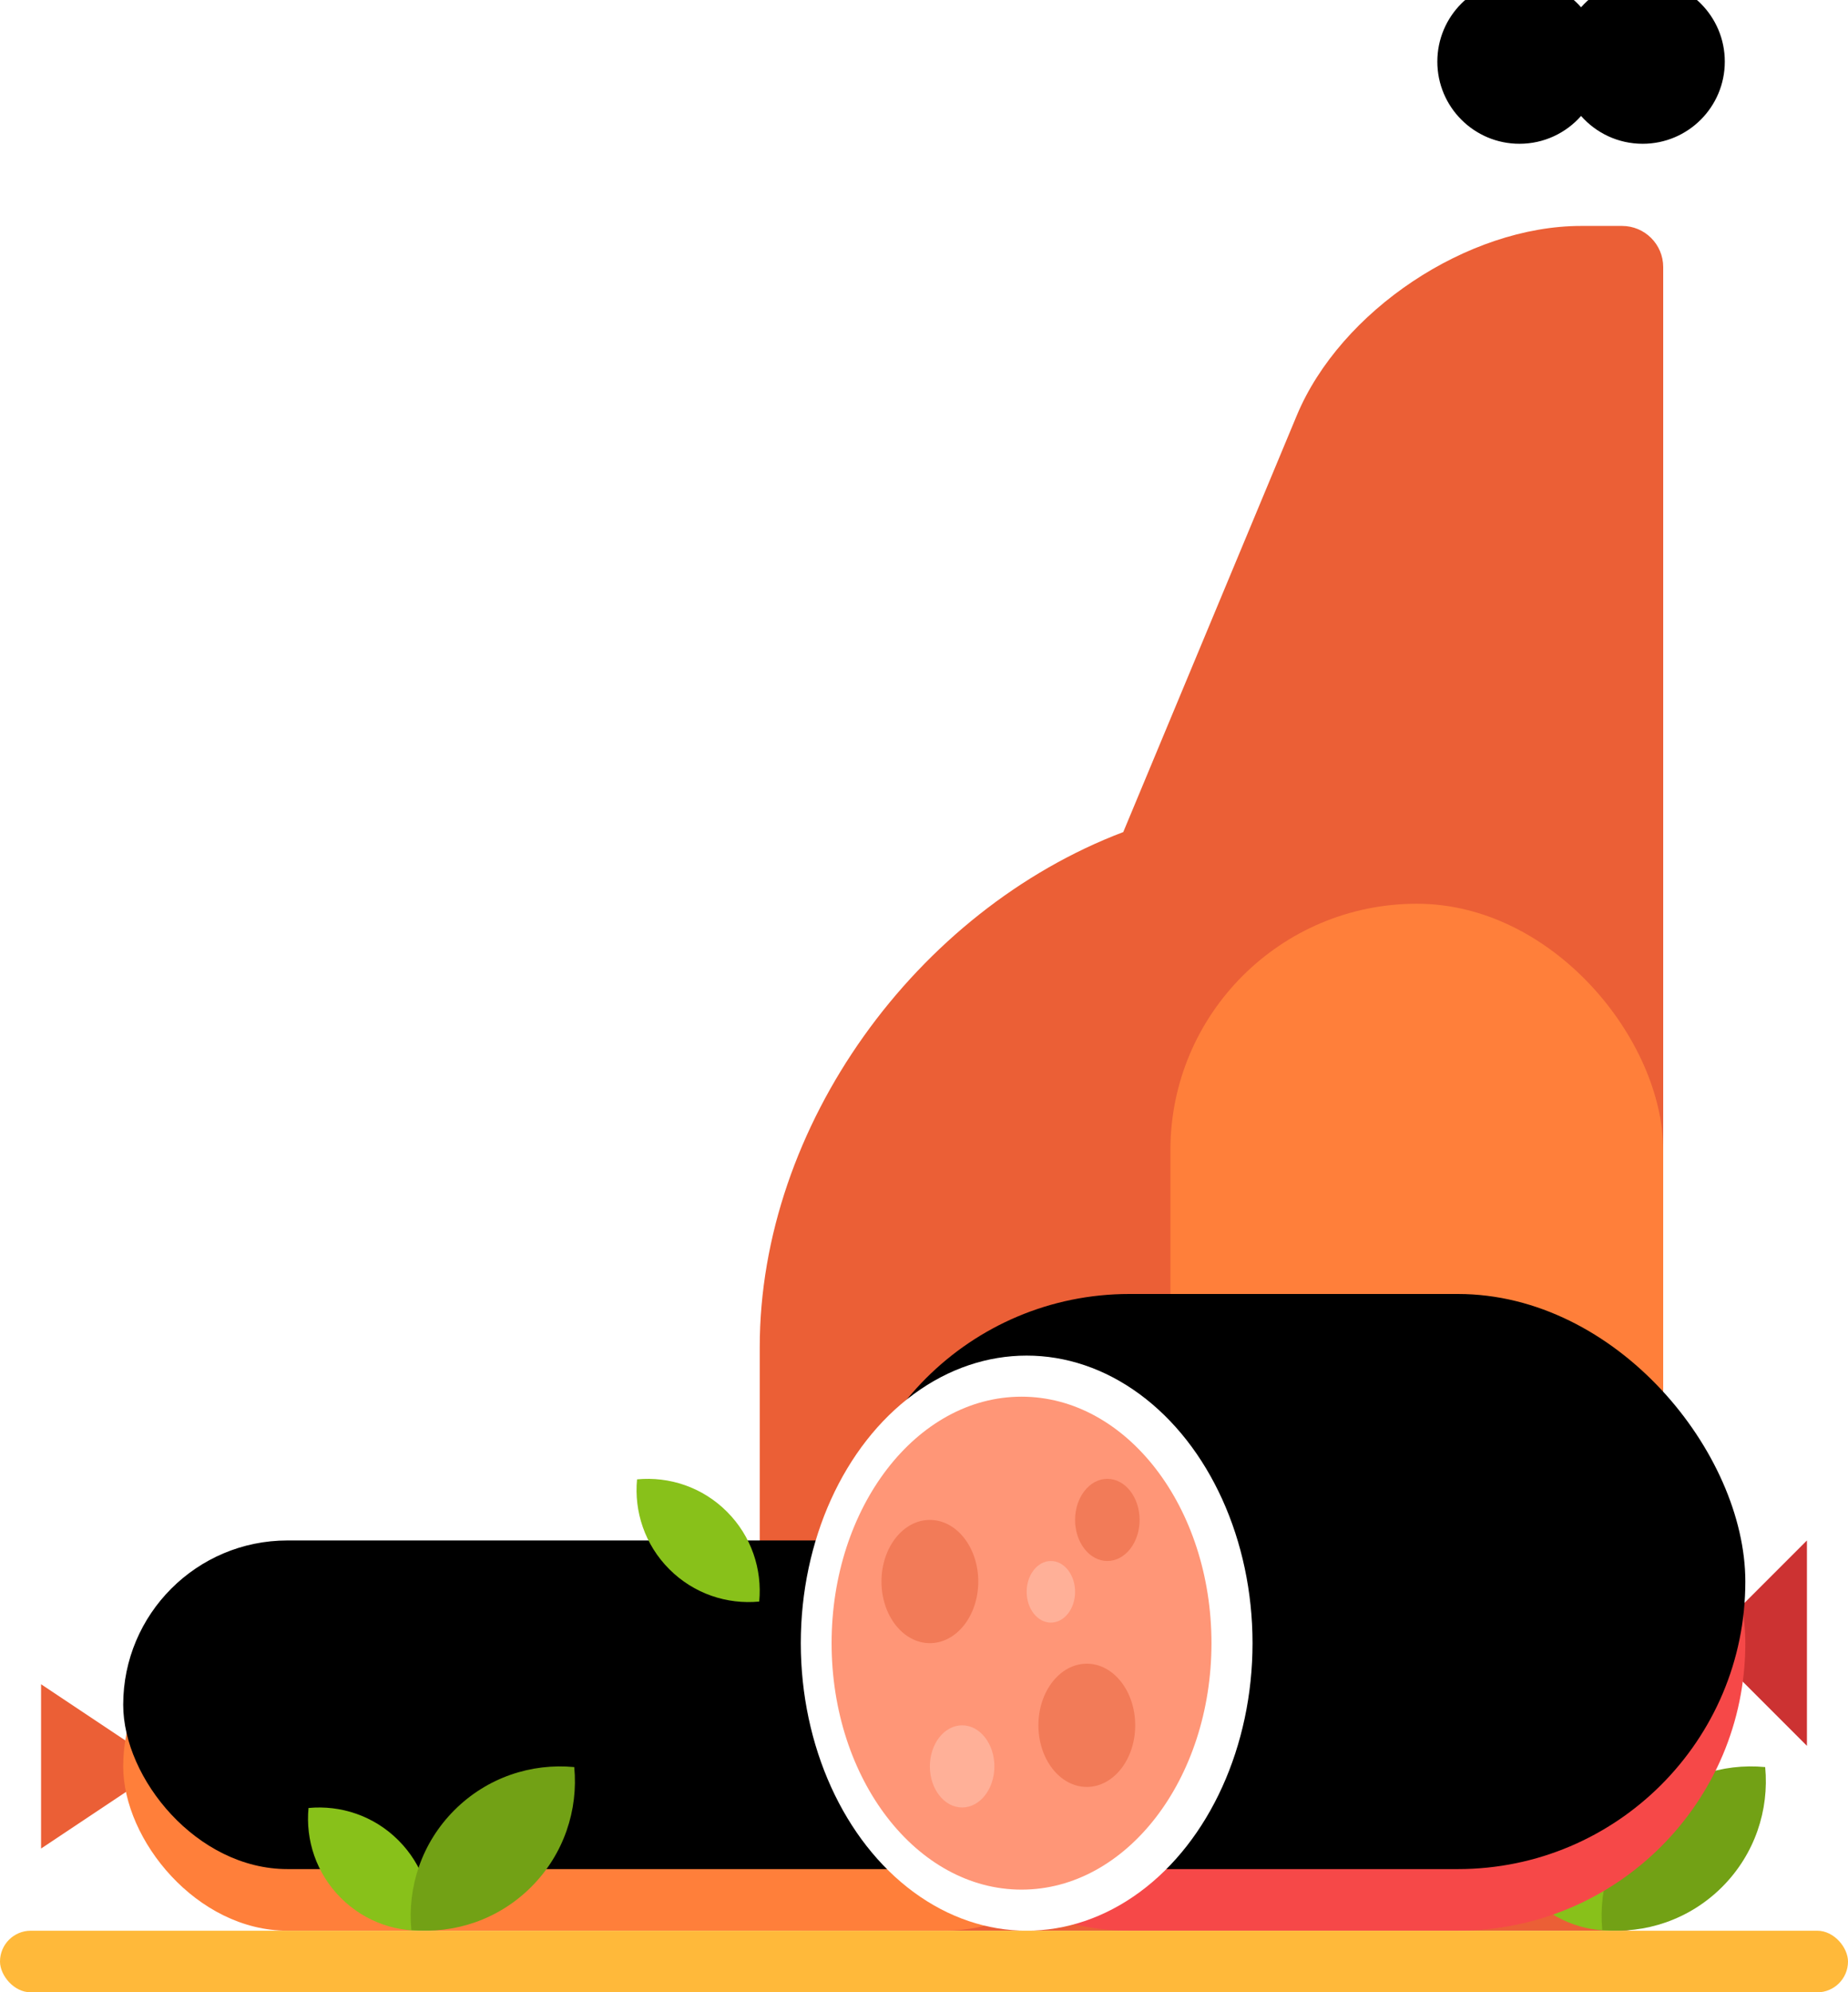 <?xml version="1.0" encoding="UTF-8"?>
<svg width="90px" height="97px" viewBox="0 0 90 97" version="1.1" xmlns="http://www.w3.org/2000/svg" xmlns:xlink="http://www.w3.org/1999/xlink">
    <!-- Generator: Sketch 45.2 (43514) - http://www.bohemiancoding.com/sketch -->
    <title>illustration</title>
    <desc>Created with Sketch.</desc>
    <defs>
        <path d="M40,1.354 C39.267,0.524 38.195,0 37,0 C34.791,0 33,1.791 33,4 C33,6.209 34.791,8 37,8 C38.195,8 39.267,7.476 40,6.646 C40.733,7.476 41.805,8 43,8 C45.209,8 47,6.209 47,4 C47,1.791 45.209,0 43,0 C41.805,0 40.733,0.524 40,1.354 Z" id="path-1"></path>
        <filter x="-3.6%" y="-6.2%" width="107.1%" height="112.5%" filterUnits="objectBoundingBox" id="filter-2">
            <feOffset dx="0" dy="-1" in="SourceAlpha" result="shadowOffsetInner1"></feOffset>
            <feComposite in="shadowOffsetInner1" in2="SourceAlpha" operator="arithmetic" k2="-1" k3="1" result="shadowInnerInner1"></feComposite>
            <feColorMatrix values="0 0 0 0 0   0 0 0 0 0   0 0 0 0 0  0 0 0 0.083 0" type="matrix" in="shadowInnerInner1"></feColorMatrix>
        </filter>
        <rect id="path-3" x="4" y="0" width="48" height="16" rx="8"></rect>
        <filter x="-3.1%" y="-9.4%" width="106.2%" height="118.8%" filterUnits="objectBoundingBox" id="filter-4">
            <feOffset dx="0" dy="-3" in="SourceAlpha" result="shadowOffsetInner1"></feOffset>
            <feComposite in="shadowOffsetInner1" in2="SourceAlpha" operator="arithmetic" k2="-1" k3="1" result="shadowInnerInner1"></feComposite>
            <feColorMatrix values="0 0 0 0 0.922   0 0 0 0 0.373   0 0 0 0 0.212  0 0 0 0.616 0" type="matrix" in="shadowInnerInner1"></feColorMatrix>
        </filter>
        <rect id="path-5" x="2" y="0" width="44" height="28" rx="14"></rect>
        <filter x="-3.4%" y="-5.4%" width="106.8%" height="110.7%" filterUnits="objectBoundingBox" id="filter-6">
            <feOffset dx="0" dy="-3" in="SourceAlpha" result="shadowOffsetInner1"></feOffset>
            <feComposite in="shadowOffsetInner1" in2="SourceAlpha" operator="arithmetic" k2="-1" k3="1" result="shadowInnerInner1"></feComposite>
            <feColorMatrix values="0 0 0 0 0.875   0 0 0 0 0.242   0 0 0 0 0.242  0 0 0 1 0" type="matrix" in="shadowInnerInner1"></feColorMatrix>
        </filter>
    </defs>
    <g id="Page-1" stroke="none" stroke-width="1" fill="none" fill-rule="evenodd">
        <g id="no-results" transform="translate(-438, -750)">
            <g id="catégories" transform="translate(428, 552)">
                <g id="item" transform="translate(0, 180)">
                    <g id="illustration">
                        <g id="meat" transform="translate(47, 18)">
                            <path d="M43,8 L43,18 C43,19.105 42.102,20 41.002,20 L38.998,20 C37.894,20 37,19.11 37,18 L37,8 C34.791,8 33,6.209 33,4 C33,1.791 34.791,0 37,0 C38.195,0 39.267,0.524 40,1.354 C40.733,0.524 41.805,0 43,0 C45.209,0 47,1.791 47,4 C47,6.209 45.209,8 43,8 Z" id="bone" fill="#FFFFFF"></path>
                            <g id="shadow" fill-opacity="1" fill="black">
                                <use filter="url(#filter-2)" xlink:href="#path-1"></use>
                            </g>
                            <path d="M17.704,40.511 C7.634,44.334 0,54.796 0,65.592 L0,91.993 C0,93.104 0.898,94 2.005,94 L41.995,94 C43.101,94 44,93.107 44,92.005 L44,48.022 L44,13.001 C44,11.895 43.102,11 41.994,11 L40.007,11 C34.468,11 28.279,15.131 26.156,20.226 L17.704,40.511 Z" fill="#EB5F36"></path>
                            <rect id="Rectangle-17" fill="#FF7F3A" x="20" y="44" width="24" height="50" rx="12"></rect>
                        </g>
                        <g id="leaf" transform="translate(83, 104)">
                            <path d="M0.025,2.025 C-0.124,3.589 0.4,5.205 1.598,6.402 C2.795,7.6 4.411,8.124 5.975,7.975 C6.124,6.411 5.6,4.795 4.402,3.598 C3.205,2.4 1.589,1.876 0.025,2.025 L0.025,2.025 Z" fill="#88C11A"></path>
                            <path d="M5.033,0.033 C4.834,2.118 5.533,4.273 7.13,5.87 C8.727,7.467 10.882,8.166 12.967,7.967 C13.166,5.882 12.467,3.727 10.87,2.13 C9.273,0.533 7.118,-0.166 5.033,0.033 L5.033,0.033 Z" fill="#72A115" transform="translate(9, 4) scale(-1, 1) translate(-9, -4) "></path>
                        </g>
                        <g id="sausage" transform="translate(12, 96)">
                            <polygon fill="#EB5F36" points="0 12 1.33226763e-15 4 6 8"></polygon>
                            <polygon fill="#EB5F36" transform="translate(55, 8) scale(-1, 1) translate(-55, -8) " points="52 12 52 4 58 8"></polygon>
                            <g>
                                <use fill="#FF7F3A" fill-rule="evenodd" xlink:href="#path-3"></use>
                                <use fill="black" fill-opacity="1" filter="url(#filter-4)" xlink:href="#path-3"></use>
                            </g>
                        </g>
                        <g id="sausage" transform="translate(49, 84)">
                            <polygon fill="#CC3232" transform="translate(46.5, 14) scale(-1, 1) translate(-46.5, -14) " points="44 19 44 9 49 14"></polygon>
                            <g>
                                <use fill="#F64848" fill-rule="evenodd" xlink:href="#path-5"></use>
                                <use fill="black" fill-opacity="1" filter="url(#filter-6)" xlink:href="#path-5"></use>
                            </g>
                            <g id="Group">
                                <ellipse id="bg" fill="#FFFFFF" cx="11" cy="14" rx="11" ry="14"></ellipse>
                                <ellipse id="bg" fill="#FF9677" cx="10.75" cy="14" rx="9.25" ry="12"></ellipse>
                                <ellipse id="bg" fill="#F27B58" cx="6.286" cy="11" rx="2.357" ry="3"></ellipse>
                                <ellipse id="bg" fill="#FFFFFF" opacity="0.243" cx="7.857" cy="20" rx="1.571" ry="2"></ellipse>
                                <ellipse id="bg" fill="#FFFFFF" opacity="0.243" cx="12.179" cy="11.5" rx="1.179" ry="1.5"></ellipse>
                                <ellipse id="bg" fill="#F27B58" cx="13.929" cy="18" rx="2.357" ry="3"></ellipse>
                                <ellipse id="bg" fill="#F27B58" cx="14.929" cy="8" rx="1.571" ry="2"></ellipse>
                            </g>
                        </g>
                        <g id="leaf" transform="translate(25, 90)">
                            <path d="M16.025,0.025 C15.876,1.589 16.4,3.205 17.598,4.402 C18.795,5.6 20.411,6.124 21.975,5.975 C22.124,4.411 21.6,2.795 20.402,1.598 C19.205,0.4 17.589,-0.124 16.025,0.025 L16.025,0.025 Z" fill="#88C11A"></path>
                            <g id="Group-3" transform="translate(0, 14)">
                                <path d="M0.025,2.025 C-0.124,3.589 0.4,5.205 1.598,6.402 C2.795,7.6 4.411,8.124 5.975,7.975 C6.124,6.411 5.6,4.795 4.402,3.598 C3.205,2.4 1.589,1.876 0.025,2.025 L0.025,2.025 Z" id="leaf" fill="#88C11A"></path>
                                <path d="M5.033,0.033 C4.834,2.118 5.533,4.273 7.13,5.87 C8.727,7.467 10.882,8.166 12.967,7.967 C13.166,5.882 12.467,3.727 10.87,2.13 C9.273,0.533 7.118,-0.166 5.033,0.033 L5.033,0.033 Z" id="leaf" fill="#72A115" transform="translate(9, 4) scale(-1, 1) translate(-9, -4) "></path>
                            </g>
                        </g>
                        <rect id="shadow" fill="#FFB93A" x="10" y="112" width="90" height="3" rx="1.5"></rect>
                    </g>
                </g>
            </g>
        </g>
    </g>
</svg>
